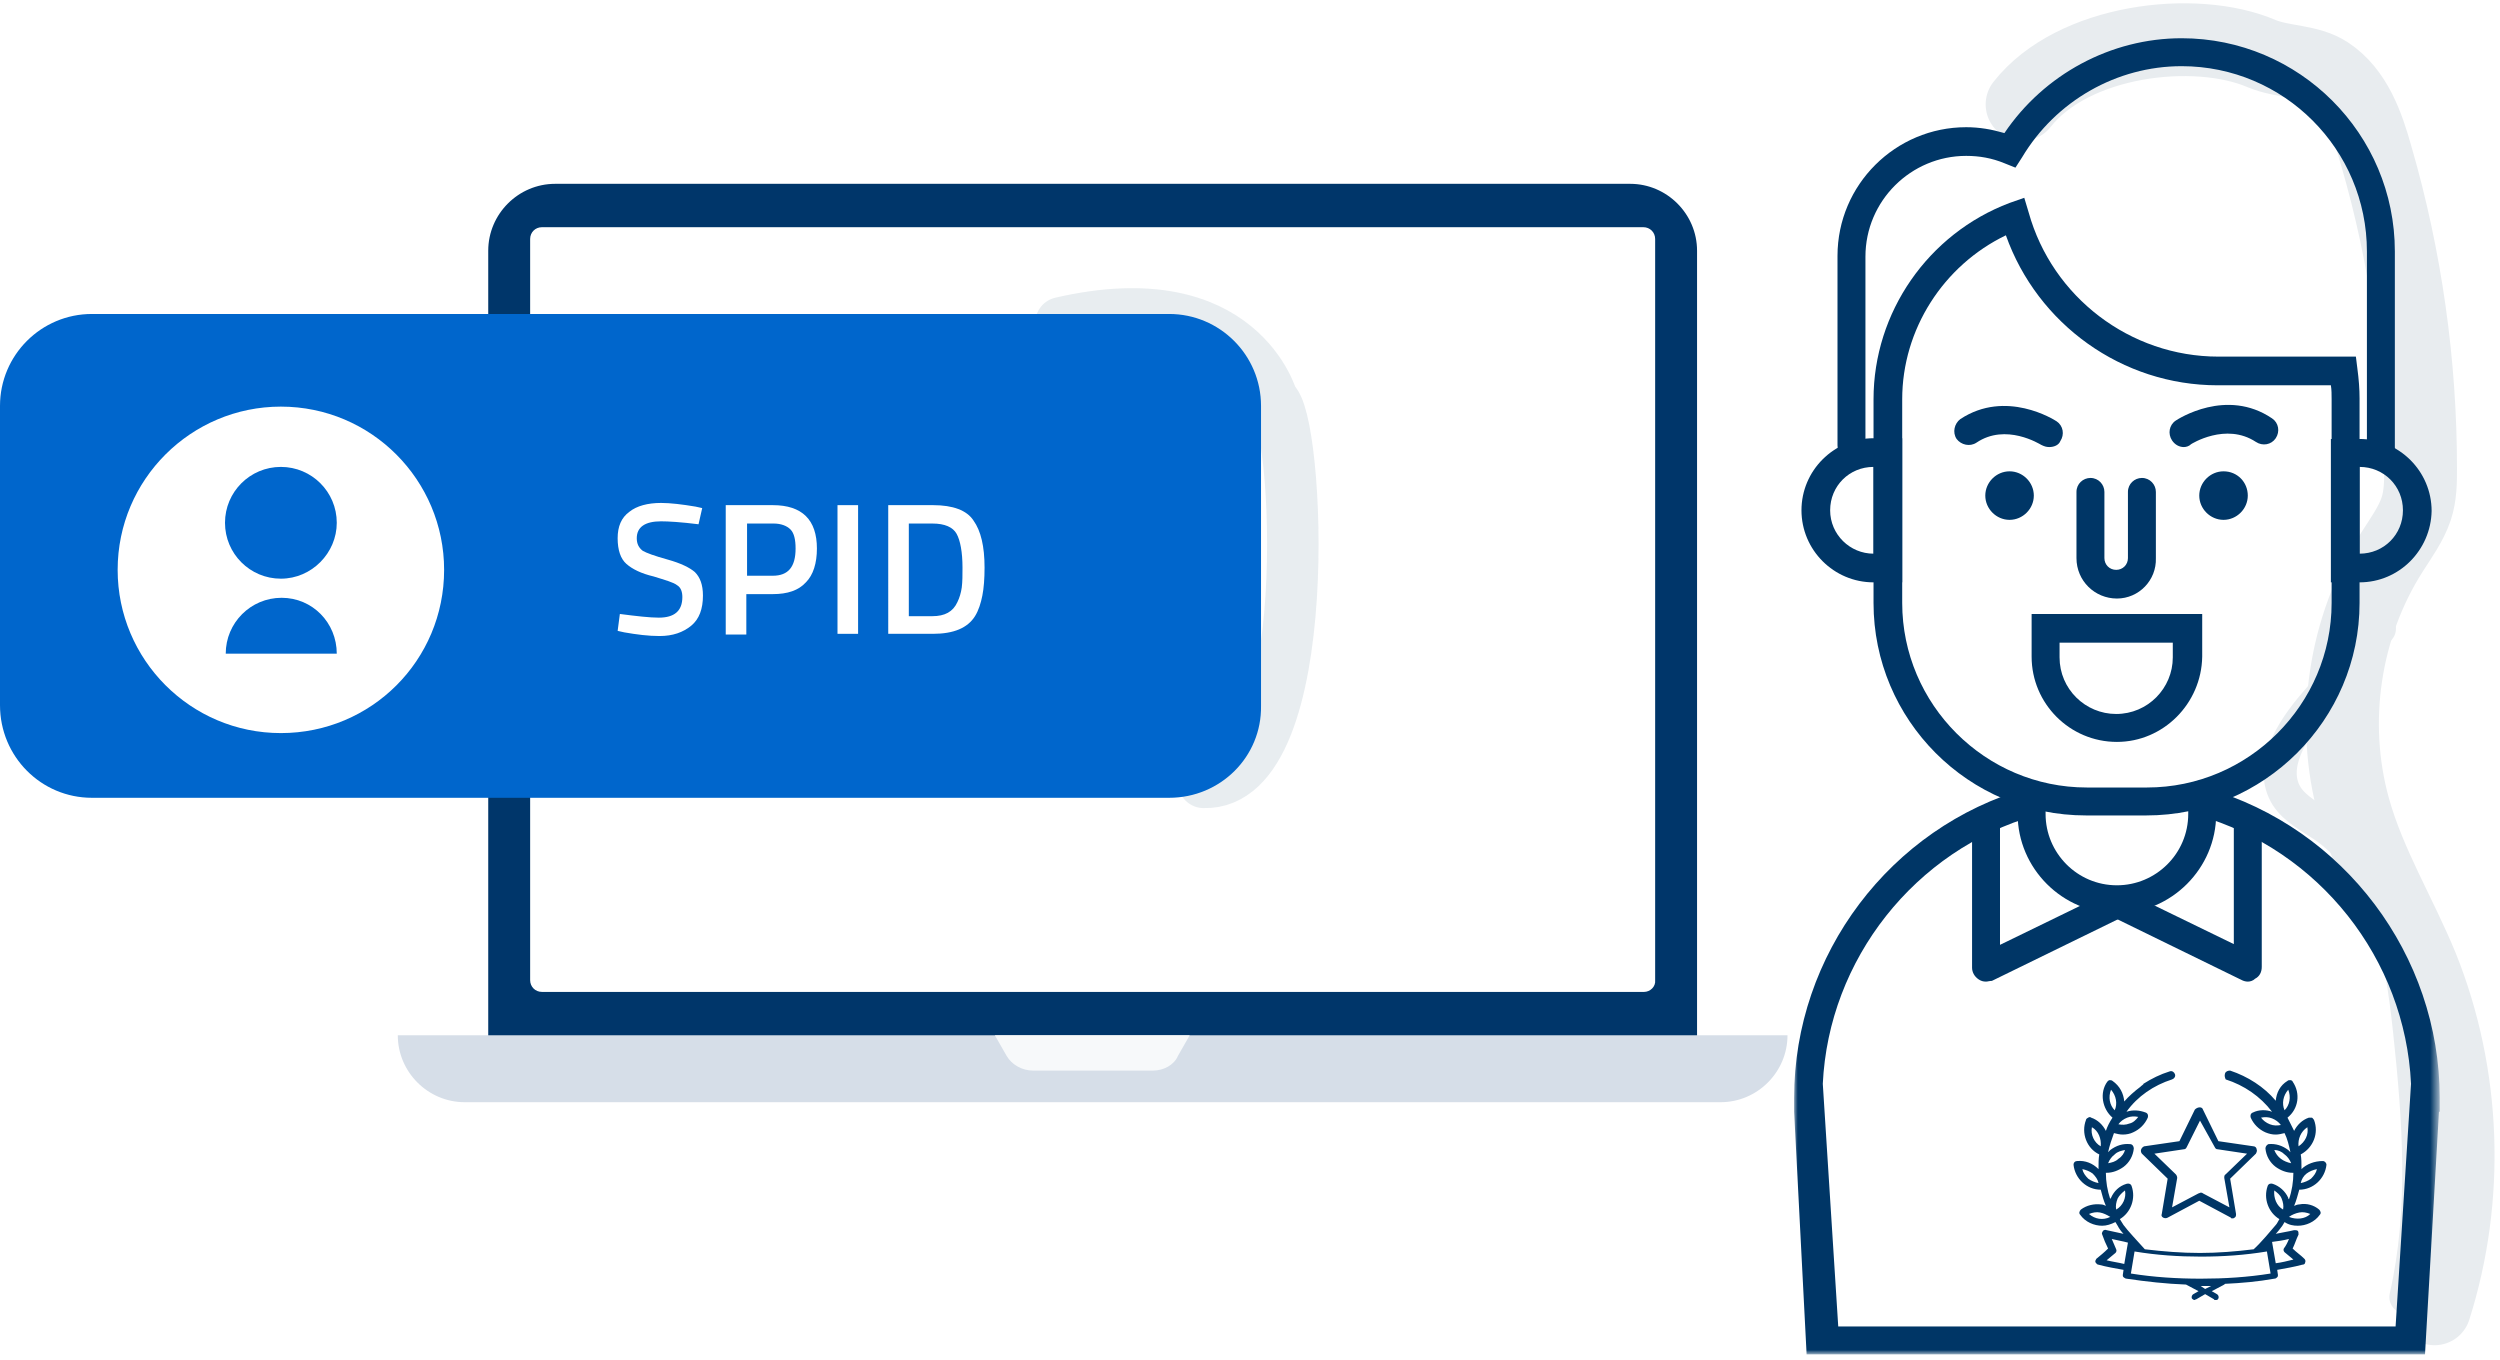 <svg xmlns="http://www.w3.org/2000/svg" xmlns:xlink="http://www.w3.org/1999/xlink" id="Livello_1" x="0" y="0" version="1.1" viewBox="0 0 340 185" xml:space="preserve" style="enable-background:new 0 0 340 185"><style type="text/css">.st0{fill:#00366a}.st1{fill:#fff}.st2{fill:#d6dee8}.st3{fill:#f7f9fa}.st4{opacity:.976;fill:none;stroke:#e7ecef;stroke-width:7;stroke-linecap:round;stroke-linejoin:round;enable-background:new}.st5,.st6{fill-rule:evenodd;clip-rule:evenodd;fill:#06c}.st6{fill:#fff}.st7,.st8{fill:none;stroke:#e8ecef;stroke-width:9.9;stroke-linecap:round;stroke-linejoin:round}.st8{stroke-width:4.5}.st9{fill-rule:evenodd;clip-rule:evenodd;fill:#003666}.st10{filter:url(#Adobe_OpacityMaskFilter)}.st11{mask:url(#mask-2_1_);fill-rule:evenodd;clip-rule:evenodd;fill:#003666}</style><g><path d="M230.9,143.8H66.4V34.1c0-5,4.1-9.1,9.1-9.1h146.2c5,0,9.1,4.1,9.1,9.1V143.8L230.9,143.8z" class="st0"/><path d="M223.6,134.9H73.7c-0.9,0-1.6-0.7-1.6-1.6V32.5c0-0.9,0.7-1.6,1.6-1.6h149.8c0.9,0,1.6,0.7,1.6,1.6v100.8 C225.2,134.2,224.4,134.9,223.6,134.9z" class="st1"/><path d="M243.1,140.8h-189c0,5,4.1,9.1,9.1,9.1h170.8C239,149.9,243.1,145.8,243.1,140.8L243.1,140.8L243.1,140.8z" class="st2"/><path d="M156.8,145.6h-16.3c-1.5,0-2.9-0.8-3.6-2l-1.6-2.8h26.5l-1.6,2.8C159.7,144.8,158.3,145.6,156.8,145.6z" class="st3"/></g><g><path d="M144.3,43.9c24.6-5.7,28.8,10.6,28.8,10.6c3.5,1.5,6.3,52.4-9.4,51.9" class="st4"/><path d="M159,108.5H12.5C5.6,108.5,0,102.9,0,95.9V55.2c0-6.9,5.6-12.5,12.5-12.5H159c6.9,0,12.5,5.6,12.5,12.5v40.8 C171.6,102.9,166,108.5,159,108.5" class="st5"/><path d="M60.4,77.5c0-12.2-9.9-22.2-22.2-22.2c-12.2,0-22.2,9.9-22.2,22.2c0,12.2,9.9,22.2,22.2,22.2 C50.5,99.7,60.4,89.8,60.4,77.5" class="st6"/><path d="M45.8,88.9H30.7c0-4.2,3.4-7.6,7.6-7.6S45.8,84.7,45.8,88.9" class="st5"/><path d="M45.8,71.1c0-4.2-3.4-7.6-7.6-7.6s-7.6,3.4-7.6,7.6c0,4.2,3.4,7.6,7.6,7.6S45.8,75.2,45.8,71.1" class="st5"/><path d="M89.9,70.9c-2.2,0-3.3,0.8-3.3,2.3c0,0.8,0.3,1.3,0.8,1.7c0.5,0.3,1.6,0.7,3.4,1.2c1.8,0.5,3,1.1,3.7,1.7 c0.7,0.7,1.1,1.7,1.1,3.2c0,1.8-0.5,3.2-1.6,4.1c-1.1,0.9-2.5,1.4-4.3,1.4c-1.5,0-3.1-0.2-4.8-0.5L84,85.8l0.3-2.3 c2.3,0.3,4.1,0.5,5.3,0.5c2.1,0,3.2-0.9,3.2-2.8c0-0.7-0.2-1.3-0.7-1.6c-0.5-0.4-1.6-0.7-3.2-1.2c-1.7-0.4-2.9-1-3.7-1.7 c-0.8-0.7-1.2-1.9-1.2-3.5c0-1.6,0.5-2.8,1.6-3.6c1-0.8,2.5-1.2,4.3-1.2c1.3,0,2.9,0.2,4.7,0.5l0.9,0.2L95,71.3 C92.6,71,90.9,70.9,89.9,70.9" class="st6"/><path d="M101.5,78.3h3.6c2.1,0,3.1-1.2,3.1-3.7c0-1.2-0.2-2.1-0.7-2.6c-0.5-0.5-1.3-0.8-2.3-0.8h-3.6V78.3z M105.1,80.8h-3.6v5.5h-2.8V68.7h6.4c4,0,6,2,6,5.9c0,2-0.5,3.6-1.5,4.6C108.6,80.3,107.1,80.8,105.1,80.8L105.1,80.8z" class="st6"/><polygon points="113.9 86.2 116.7 86.2 116.7 68.7 113.9 68.7" class="st6"/><path d="M130.9,77.2c0-2.1-0.3-3.7-0.8-4.6c-0.5-0.9-1.6-1.4-3.3-1.4h-3.2v12.6h3.2c1.7,0,2.8-0.6,3.4-1.9 c0.3-0.6,0.5-1.3,0.6-2C130.9,79.1,130.9,78.2,130.9,77.2 M126.9,86.2h-6.1V68.7h6.1c2.7,0,4.6,0.7,5.5,2.1c1,1.4,1.5,3.5,1.5,6.4 c0,1.5-0.1,2.8-0.3,3.8c-0.2,1-0.5,2-1,2.8C131.6,85.4,129.7,86.2,126.9,86.2" class="st6"/></g><g><path d="M275,14.2c6.9-8.8,23.5-10.8,32.6-6.9c2.9,1.2,6.4,0.9,9,2.6c3.8,2.5,5.4,7.1,6.6,11.4c4,13.8,6,28.1,6,42.4 c0,1.8,0,3.7-0.6,5.5c-0.7,2.1-2.1,4-3.3,5.9c-6.5,10.2-8.4,23.1-5.2,34.7c2.1,7.6,6.3,14.4,9.3,21.7c5.9,14.7,6.5,31.4,1.7,46.5" class="st7"/><path d="M323.6,85.5c-2.9,3.4-5.9,6.8-8.8,10.2c-3.1,3.6-6.3,8.6-3.8,12.6c1.2,1.8,3.2,2.8,5,4 c8.6,5.9,10.6,17.5,11.7,27.9c1.3,12.1,2.2,24.4-0.5,36.2c0.7,0.7,2,0.7,2.7,0" class="st8"/><path d="M254.8,63.5c-3.3,0-5.9,2.6-5.9,5.9c0,3.3,2.7,5.9,5.9,5.9h0L254.8,63.5z M258.7,79.2h-3.9 c-5.4,0-9.8-4.4-9.8-9.8c0-5.4,4.4-9.8,9.8-9.8h3.9V79.2z" class="st9"/><path d="M323.8,62.7c-1.1,0-1.9-0.9-1.9-1.9V34.2c0-13.9-11.3-25.2-25.2-25.2c-8.8,0-17.1,4.7-21.7,12.4l-0.9,1.4 l-1.5-0.6c-1.7-0.7-3.4-1-5.2-1c-7.5,0-13.7,6.1-13.7,13.7v25.7c0,1.1-0.9,1.9-1.9,1.9c-1.1,0-1.9-0.9-1.9-1.9V34.8 c0-9.7,7.9-17.5,17.5-17.5c1.8,0,3.5,0.3,5.2,0.8c5.4-8,14.5-12.9,24.1-12.9c16,0,29,13,29,29v26.6 C325.8,61.8,324.9,62.7,323.8,62.7" class="st9"/><path d="M287.9,124.2c-7.4,0-13.5-6.1-13.5-13.5v-2.7c0-1.1,0.9-1.9,1.9-1.9s1.9,0.9,1.9,1.9v2.7 c0,5.3,4.3,9.7,9.7,9.7c5.3,0,9.7-4.3,9.7-9.7v-2.7c0-1.1,0.9-1.9,1.9-1.9c1.1,0,1.9,0.9,1.9,1.9v2.7 C301.4,118.1,295.3,124.2,287.9,124.2" class="st9"/><defs><filter id="Adobe_OpacityMaskFilter" width="87.7" height="77.1" x="244" y="107.1" filterUnits="userSpaceOnUse"><feFlood style="flood-color:white;flood-opacity:1" result="back"/><feBlend in="SourceGraphic" in2="back" mode="normal"/></filter></defs><mask id="mask-2_1_" width="87.7" height="77.1" x="244" y="107.1" maskUnits="userSpaceOnUse"><g class="st10"><polygon id="path-1_1_" points="244 107.1 331.7 107.1 331.7 184.2 244 184.2" class="st6"/></g></mask><path d="M331.7,151.2l-1.9,33h-84.1l-1.7-33v-1.9c0-19.5,13.1-36.8,31.7-42.1c1-0.3,2.1,0.3,2.4,1.3 c0.3,1-0.3,2.1-1.3,2.4c-16.4,4.7-28.1,19.6-28.9,36.5l2.1,33h75.8l2.1-33c-0.8-17-12.5-31.8-28.9-36.5c-1-0.3-1.6-1.4-1.3-2.4 c0.3-1,1.4-1.6,2.4-1.3c18.7,5.4,31.7,22.7,31.7,42.1V151.2z" class="st11"/><path d="M320.9,75.3L320.9,75.3c3.3,0,5.9-2.6,5.9-5.9c0-3.3-2.6-5.9-5.9-5.9h0V75.3z M320.9,79.2H317V59.7h3.9 c5.4,0,9.8,4.4,9.8,9.8C330.6,74.8,326.3,79.2,320.9,79.2L320.9,79.2z" class="st9"/><path d="M276.6,67.4c0,1.8-1.5,3.3-3.3,3.3c-1.8,0-3.3-1.5-3.3-3.3s1.5-3.3,3.3-3.3C275.1,64.1,276.6,65.6,276.6,67.4" class="st9"/><path d="M305.7,67.4c0,1.8-1.5,3.3-3.3,3.3c-1.8,0-3.3-1.5-3.3-3.3s1.5-3.3,3.3-3.3C304.3,64.1,305.7,65.6,305.7,67.4" class="st9"/><path d="M287.9,81.4c-3,0-5.5-2.4-5.5-5.5v-9c0-1.1,0.9-1.9,1.9-1.9c1.1,0,1.9,0.9,1.9,1.9v9c0,0.9,0.7,1.6,1.6,1.6 c0.9,0,1.6-0.7,1.6-1.6v-9c0-1.1,0.9-1.9,1.9-1.9c1.1,0,1.9,0.9,1.9,1.9v9C293.3,78.9,290.9,81.4,287.9,81.4" class="st9"/><path d="M280.1,87.4v2c0,4.3,3.5,7.7,7.7,7.7c4.3,0,7.7-3.5,7.7-7.7v-2H280.1z M287.9,100.9c-6.4,0-11.6-5.2-11.6-11.6 v-5.8h23.2v5.8C299.4,95.7,294.2,100.9,287.9,100.9L287.9,100.9z" class="st9"/><path d="M278.7,60.8c-0.4,0-0.7-0.1-1.1-0.3c-0.2-0.1-4.8-3-8.8-0.3c-0.9,0.6-2.1,0.3-2.7-0.5 c-0.6-0.9-0.3-2.1,0.5-2.7c6.2-4.1,12.8,0.1,13.1,0.3c0.9,0.6,1.1,1.8,0.5,2.7C280,60.5,279.4,60.8,278.7,60.8" class="st9"/><path d="M297,60.8c-0.6,0-1.2-0.3-1.6-0.9c-0.6-0.9-0.4-2.1,0.5-2.7c0.3-0.2,6.9-4.5,13.1-0.3c0.9,0.6,1.1,1.8,0.5,2.7 c-0.6,0.9-1.8,1.1-2.7,0.5c-4.1-2.7-8.8,0.3-8.8,0.3C297.7,60.7,297.3,60.8,297,60.8" class="st9"/><path d="M270.1,133.5c-0.4,0-0.7-0.1-1-0.3c-0.6-0.4-0.9-1-0.9-1.6v-19.8c0-1.1,0.9-1.9,1.9-1.9c1.1,0,1.9,0.9,1.9,1.9 v16.7l15-7.3c1-0.5,2.1-0.1,2.6,0.9c0.5,1,0.1,2.1-0.9,2.6l-17.8,8.7C270.6,133.4,270.3,133.5,270.1,133.5" class="st9"/><path d="M305.7,133.5c-0.3,0-0.6-0.1-0.8-0.2l-17.8-8.7c-1-0.5-1.4-1.6-0.9-2.6c0.5-1,1.6-1.4,2.6-0.9l15,7.3v-16.7 c0-1.1,0.9-1.9,1.9-1.9c1.1,0,1.9,0.9,1.9,1.9v19.8c0,0.7-0.3,1.3-0.9,1.6C306.4,133.4,306,133.5,305.7,133.5" class="st9"/><path d="M272.8,32c-8.5,4.1-14.1,12.8-14.1,22.3V82c0,13.8,11.3,25.1,25.1,25.1h8.2c13.8,0,25.1-11.3,25.1-25.1V54.3 c0-0.6,0-1.3-0.1-1.9h-15.4C288.6,52.4,277.1,44.1,272.8,32 M291.9,110.9h-8.2c-16,0-28.9-13-28.9-28.9V54.3 c0-11.8,7.4-22.5,18.5-26.7l2-0.7l0.6,2c3.2,11.5,13.8,19.6,25.8,19.6h18.7l0.2,1.6c0.2,1.5,0.3,2.8,0.3,4.1V82 C320.9,97.9,307.9,110.9,291.9,110.9" class="st9"/><path d="M302.6,146c0.1-0.3,0.4-0.4,0.7-0.4c2.4,0.8,4.6,2.2,6.2,4.1c0.1-1.1,0.6-2.1,1.6-2.7c0.1-0.1,0.2-0.1,0.4-0.1 c0.1,0,0.3,0.1,0.3,0.2c1.1,1.6,0.8,3.7-0.7,4.9c0.3,0.6,0.6,1.2,0.9,1.8c0.4-0.8,1.1-1.5,2-1.8c0.1,0,0.3,0,0.4,0s0.2,0.2,0.3,0.3 c0.7,1.8-0.1,3.8-1.8,4.7c0.1,0.6,0.1,1.2,0.1,1.8c0,0.1,0,0.1,0,0.2c0.7-0.7,1.8-1.1,2.9-1.1c0.3,0,0.5,0.3,0.5,0.5 c-0.2,1.9-1.8,3.4-3.7,3.4c0,0,0,0,0,0c-0.2,0.7-0.4,1.5-0.7,2.2c0.2-0.1,0.5-0.2,0.7-0.2c1-0.2,2,0.1,2.7,0.7 c0.2,0.2,0.3,0.5,0.1,0.7c-0.7,1-1.9,1.5-3,1.5c-0.6,0-1.2-0.1-1.8-0.5c-0.1,0.2-0.2,0.3-0.3,0.5c-0.3,0.4-0.6,0.8-0.9,1.1 c0.9-0.2,1.7-0.3,2.5-0.5c0.2,0,0.4,0,0.5,0.1c0.1,0.1,0.1,0.3,0.1,0.5c-0.3,0.6-0.5,1.3-0.8,1.9c0.5,0.5,1.1,0.9,1.6,1.4 c0.1,0.1,0.2,0.3,0.1,0.5c0,0.2-0.2,0.3-0.4,0.3c-1.1,0.3-2.3,0.5-3.4,0.7l0.1,0.7c0,0.1,0,0.2-0.1,0.3c-0.1,0.1-0.2,0.2-0.4,0.2 c-2.2,0.4-4.5,0.6-6.7,0.7c0,0-0.1,0.1-0.1,0.1l-1.7,0.9l0.7,0.4c0.2,0.1,0.3,0.4,0.2,0.6c-0.1,0.2-0.2,0.2-0.4,0.2 c-0.1,0-0.2,0-0.2-0.1l-1.2-0.7l-1.2,0.7c-0.1,0-0.2,0.1-0.2,0.1c-0.2,0-0.3-0.1-0.4-0.2c-0.1-0.2,0-0.5,0.2-0.6l0.7-0.4l-1.7-0.9 l0,0c-2.7-0.1-5.4-0.4-8.1-0.8c-0.1,0-0.3-0.1-0.4-0.2c-0.1-0.1-0.1-0.2-0.1-0.3l0.1-0.7c-1.1-0.2-2.3-0.4-3.4-0.7 c-0.2,0-0.3-0.2-0.4-0.3c-0.1-0.2,0-0.3,0.1-0.5c0.5-0.4,1.1-0.9,1.6-1.4c-0.3-0.6-0.6-1.3-0.8-1.9c-0.1-0.2,0-0.3,0.1-0.5 c0.1-0.1,0.3-0.2,0.5-0.1c0.8,0.2,1.5,0.3,2.3,0.5c-0.3-0.3-0.6-0.7-0.8-1.1c-0.1-0.2-0.2-0.3-0.3-0.5c-0.6,0.3-1.2,0.5-1.8,0.5 c-1.1,0-2.3-0.5-3-1.5c-0.2-0.2-0.1-0.5,0.1-0.7c0.8-0.6,1.8-0.8,2.7-0.7c0.3,0,0.5,0.1,0.7,0.2c-0.3-0.7-0.5-1.4-0.7-2.2h0 c-1.9,0-3.5-1.5-3.7-3.4c0-0.3,0.2-0.5,0.5-0.5c1.1-0.1,2.1,0.3,2.9,1.1c0-0.1,0-0.1,0-0.2c0-0.6,0-1.2,0.1-1.8 c-1.7-0.8-2.5-2.9-1.8-4.7c0-0.1,0.1-0.2,0.3-0.3c0.1-0.1,0.3-0.1,0.4,0c0.9,0.3,1.6,1,2,1.8c0.2-0.6,0.5-1.2,0.9-1.8 c-1.4-1.2-1.8-3.4-0.7-4.9c0.1-0.1,0.2-0.2,0.3-0.2c0.1,0,0.3,0,0.4,0.1c1,0.7,1.5,1.7,1.6,2.8c0.6-0.7,1.4-1.4,2.2-2 c0,0,0.1-0.1,0.1-0.1c0.1-0.1,0.3-0.2,0.4-0.3l-0.3,0.2c0.1-0.1,0.2-0.1,0.2-0.2l0,0c0,0,0,0,0,0c1.1-0.7,2.3-1.3,3.6-1.7 c0.3-0.1,0.6,0.1,0.7,0.4c0.1,0.3-0.1,0.6-0.4,0.7c-2.5,0.8-4.7,2.3-6.2,4.4c0.9-0.3,1.8-0.2,2.6,0.1c0.3,0.1,0.4,0.4,0.3,0.7 c-0.4,0.9-1.1,1.6-2,2c-0.4,0.2-0.9,0.3-1.4,0.3c-0.4,0-0.8-0.1-1.2-0.2c-0.3,0.8-0.6,1.7-0.8,2.6c0.1-0.1,0.2-0.2,0.3-0.3 c0.8-0.6,1.7-0.9,2.7-0.8c0.3,0,0.5,0.3,0.5,0.6c-0.1,1-0.6,1.9-1.4,2.5c-0.7,0.5-1.5,0.8-2.3,0.8c0,0,0,0-0.1,0 c0,1.2,0.2,2.4,0.6,3.6c0-0.1,0-0.1,0.1-0.2c0.4-0.9,1.1-1.6,2.1-1.9c0.3-0.1,0.6,0,0.7,0.3c0.6,1.7-0.1,3.6-1.6,4.5 c0.2,0.3,0.3,0.5,0.5,0.8c0.5,0.7,2,2.3,2.9,3.3c2.5,0.3,5,0.5,7.5,0.5c2.4,0,4.9-0.2,7.3-0.5c1-0.9,2.4-2.6,3-3.3 c0.2-0.2,0.3-0.5,0.5-0.8c-1.5-0.9-2.2-2.8-1.6-4.5c0.1-0.3,0.4-0.4,0.7-0.3c0.9,0.3,1.7,1,2.1,1.9c0,0.1,0,0.1,0.1,0.2 c0.4-1.1,0.6-2.4,0.6-3.6c0,0,0,0-0.1,0c-0.8,0-1.6-0.3-2.3-0.8c-0.8-0.6-1.3-1.5-1.4-2.5c0-0.3,0.2-0.5,0.4-0.6 c1-0.1,1.9,0.2,2.7,0.8c0.1,0.1,0.2,0.2,0.3,0.3c-0.2-0.9-0.4-1.8-0.8-2.6c-0.4,0.1-0.8,0.2-1.2,0.2c-0.5,0-0.9-0.1-1.4-0.3 c-0.9-0.4-1.6-1.1-2-2c-0.1-0.3,0-0.6,0.3-0.7c0.8-0.4,1.8-0.4,2.6-0.1c-1.6-2.1-3.8-3.6-6.3-4.4 C302.6,146.6,302.5,146.3,302.6,146L302.6,146z M299.3,174.9L299.3,174.9l0.6,0.4l0.8-0.4C300.2,174.9,299.7,174.9,299.3,174.9 L299.3,174.9z M308.3,170.2c-3,0.5-6,0.7-9,0.7c-3,0-6-0.2-9-0.7l-0.5,3c3.1,0.5,6.3,0.7,9.5,0.7s6.4-0.2,9.5-0.7L308.3,170.2z M311.3,168.5c-0.8,0.2-1.5,0.3-2.3,0.4l0.5,2.9c0.8-0.1,1.6-0.3,2.4-0.5c-0.4-0.3-0.8-0.7-1.2-1c-0.1-0.1-0.2-0.3-0.1-0.5 C310.9,169.4,311.1,169,311.3,168.5L311.3,168.5z M287.2,168.5c0.2,0.5,0.4,0.9,0.6,1.4c0.1,0.2,0,0.4-0.1,0.5 c-0.4,0.3-0.8,0.7-1.2,1c0.8,0.2,1.6,0.3,2.4,0.5l0.5-2.9C288.7,168.8,288,168.7,287.2,168.5L287.2,168.5z M314.2,165.1 c-0.5-0.2-1-0.3-1.5-0.2c-0.5,0.1-1,0.3-1.4,0.6C312.3,165.9,313.5,165.8,314.2,165.1L314.2,165.1z M285.6,164.9 c-0.5-0.1-1,0-1.5,0.2c0.8,0.7,1.9,0.9,2.9,0.4C286.5,165.2,286.1,165,285.6,164.9L285.6,164.9z M299.6,150.9l2.1,4.3l4.8,0.7 c0.2,0,0.4,0.2,0.4,0.4c0.1,0.2,0,0.4-0.1,0.6l-3.5,3.4l0.8,4.8c0,0.2,0,0.4-0.2,0.5c-0.1,0.1-0.2,0.1-0.3,0.1 c-0.1,0-0.2,0-0.2-0.1l-4.3-2.3l-4.3,2.3c-0.2,0.1-0.4,0.1-0.6,0c-0.2-0.1-0.3-0.3-0.2-0.5l0.8-4.8l-3.5-3.4 c-0.1-0.1-0.2-0.4-0.1-0.6c0.1-0.2,0.2-0.3,0.4-0.4l4.8-0.7l2.1-4.3C298.9,150.5,299.5,150.5,299.6,150.9L299.6,150.9z M309.3,161.9c-0.1,1,0.3,2.1,1.2,2.6c0.1-0.5,0-1-0.2-1.5S309.7,162.2,309.3,161.9L309.3,161.9z M289,161.9 c-0.4,0.3-0.8,0.7-1,1.1c-0.2,0.5-0.3,1-0.2,1.5C288.7,164,289.2,162.9,289,161.9L289,161.9z M299.2,152.4l-1.8,3.6 c-0.1,0.2-0.2,0.3-0.4,0.3l-4,0.6l2.9,2.8c0.1,0.1,0.2,0.3,0.2,0.5l-0.7,4l3.6-1.9c0.1,0,0.2-0.1,0.3-0.1c0.1,0,0.2,0,0.3,0.1 l3.6,1.9l-0.7-4c0-0.2,0-0.4,0.2-0.5l2.9-2.8l-4-0.6c-0.2,0-0.3-0.1-0.4-0.3L299.2,152.4z M283.2,159c0.1,0.5,0.4,0.9,0.8,1.3 c0.4,0.3,0.9,0.5,1.4,0.6c-0.1-0.5-0.4-0.9-0.8-1.3C284.2,159.3,283.7,159.1,283.2,159L283.2,159z M315.1,159 c-0.5,0.1-1,0.3-1.4,0.6c-0.4,0.3-0.7,0.8-0.8,1.3c0.5-0.1,1-0.3,1.4-0.6C314.7,159.9,315,159.5,315.1,159L315.1,159z M289,156.4 c-0.5,0.1-1,0.2-1.4,0.6c-0.4,0.3-0.7,0.7-0.9,1.2c0.5-0.1,1-0.2,1.4-0.6C288.6,157.3,288.9,156.8,289,156.4L289,156.4z M309.3,156.4c0.2,0.5,0.5,0.9,0.9,1.2c0.4,0.3,0.9,0.5,1.4,0.6c-0.2-0.5-0.5-0.9-0.9-1.2C310.3,156.6,309.8,156.4,309.3,156.4 L309.3,156.4z M284.5,153.3c-0.2,1,0.3,2.1,1.2,2.6C285.8,154.9,285.4,153.8,284.5,153.3L284.5,153.3z M313.8,153.3 c-0.9,0.6-1.3,1.6-1.2,2.6C313.5,155.3,314,154.3,313.8,153.3L313.8,153.3z M309,152.1c-0.5-0.2-1-0.2-1.5-0.1 c0.3,0.4,0.7,0.7,1.2,0.9c0.5,0.2,1,0.2,1.5,0.1C309.9,152.6,309.5,152.3,309,152.1L309,152.1z M290.8,151.9 c-0.5-0.1-1-0.1-1.5,0.1c-0.5,0.2-0.9,0.5-1.2,0.9c0.5,0.1,1,0.1,1.5-0.1C290.1,152.7,290.5,152.3,290.8,151.9L290.8,151.9z M287.1,148.2c-0.4,1-0.2,2.1,0.5,2.8C288,150.1,287.8,149,287.1,148.2L287.1,148.2z M311.2,148.2c-0.7,0.8-0.9,1.9-0.5,2.8 C311.4,150.3,311.6,149.2,311.2,148.2L311.2,148.2z" class="st9"/></g></svg>